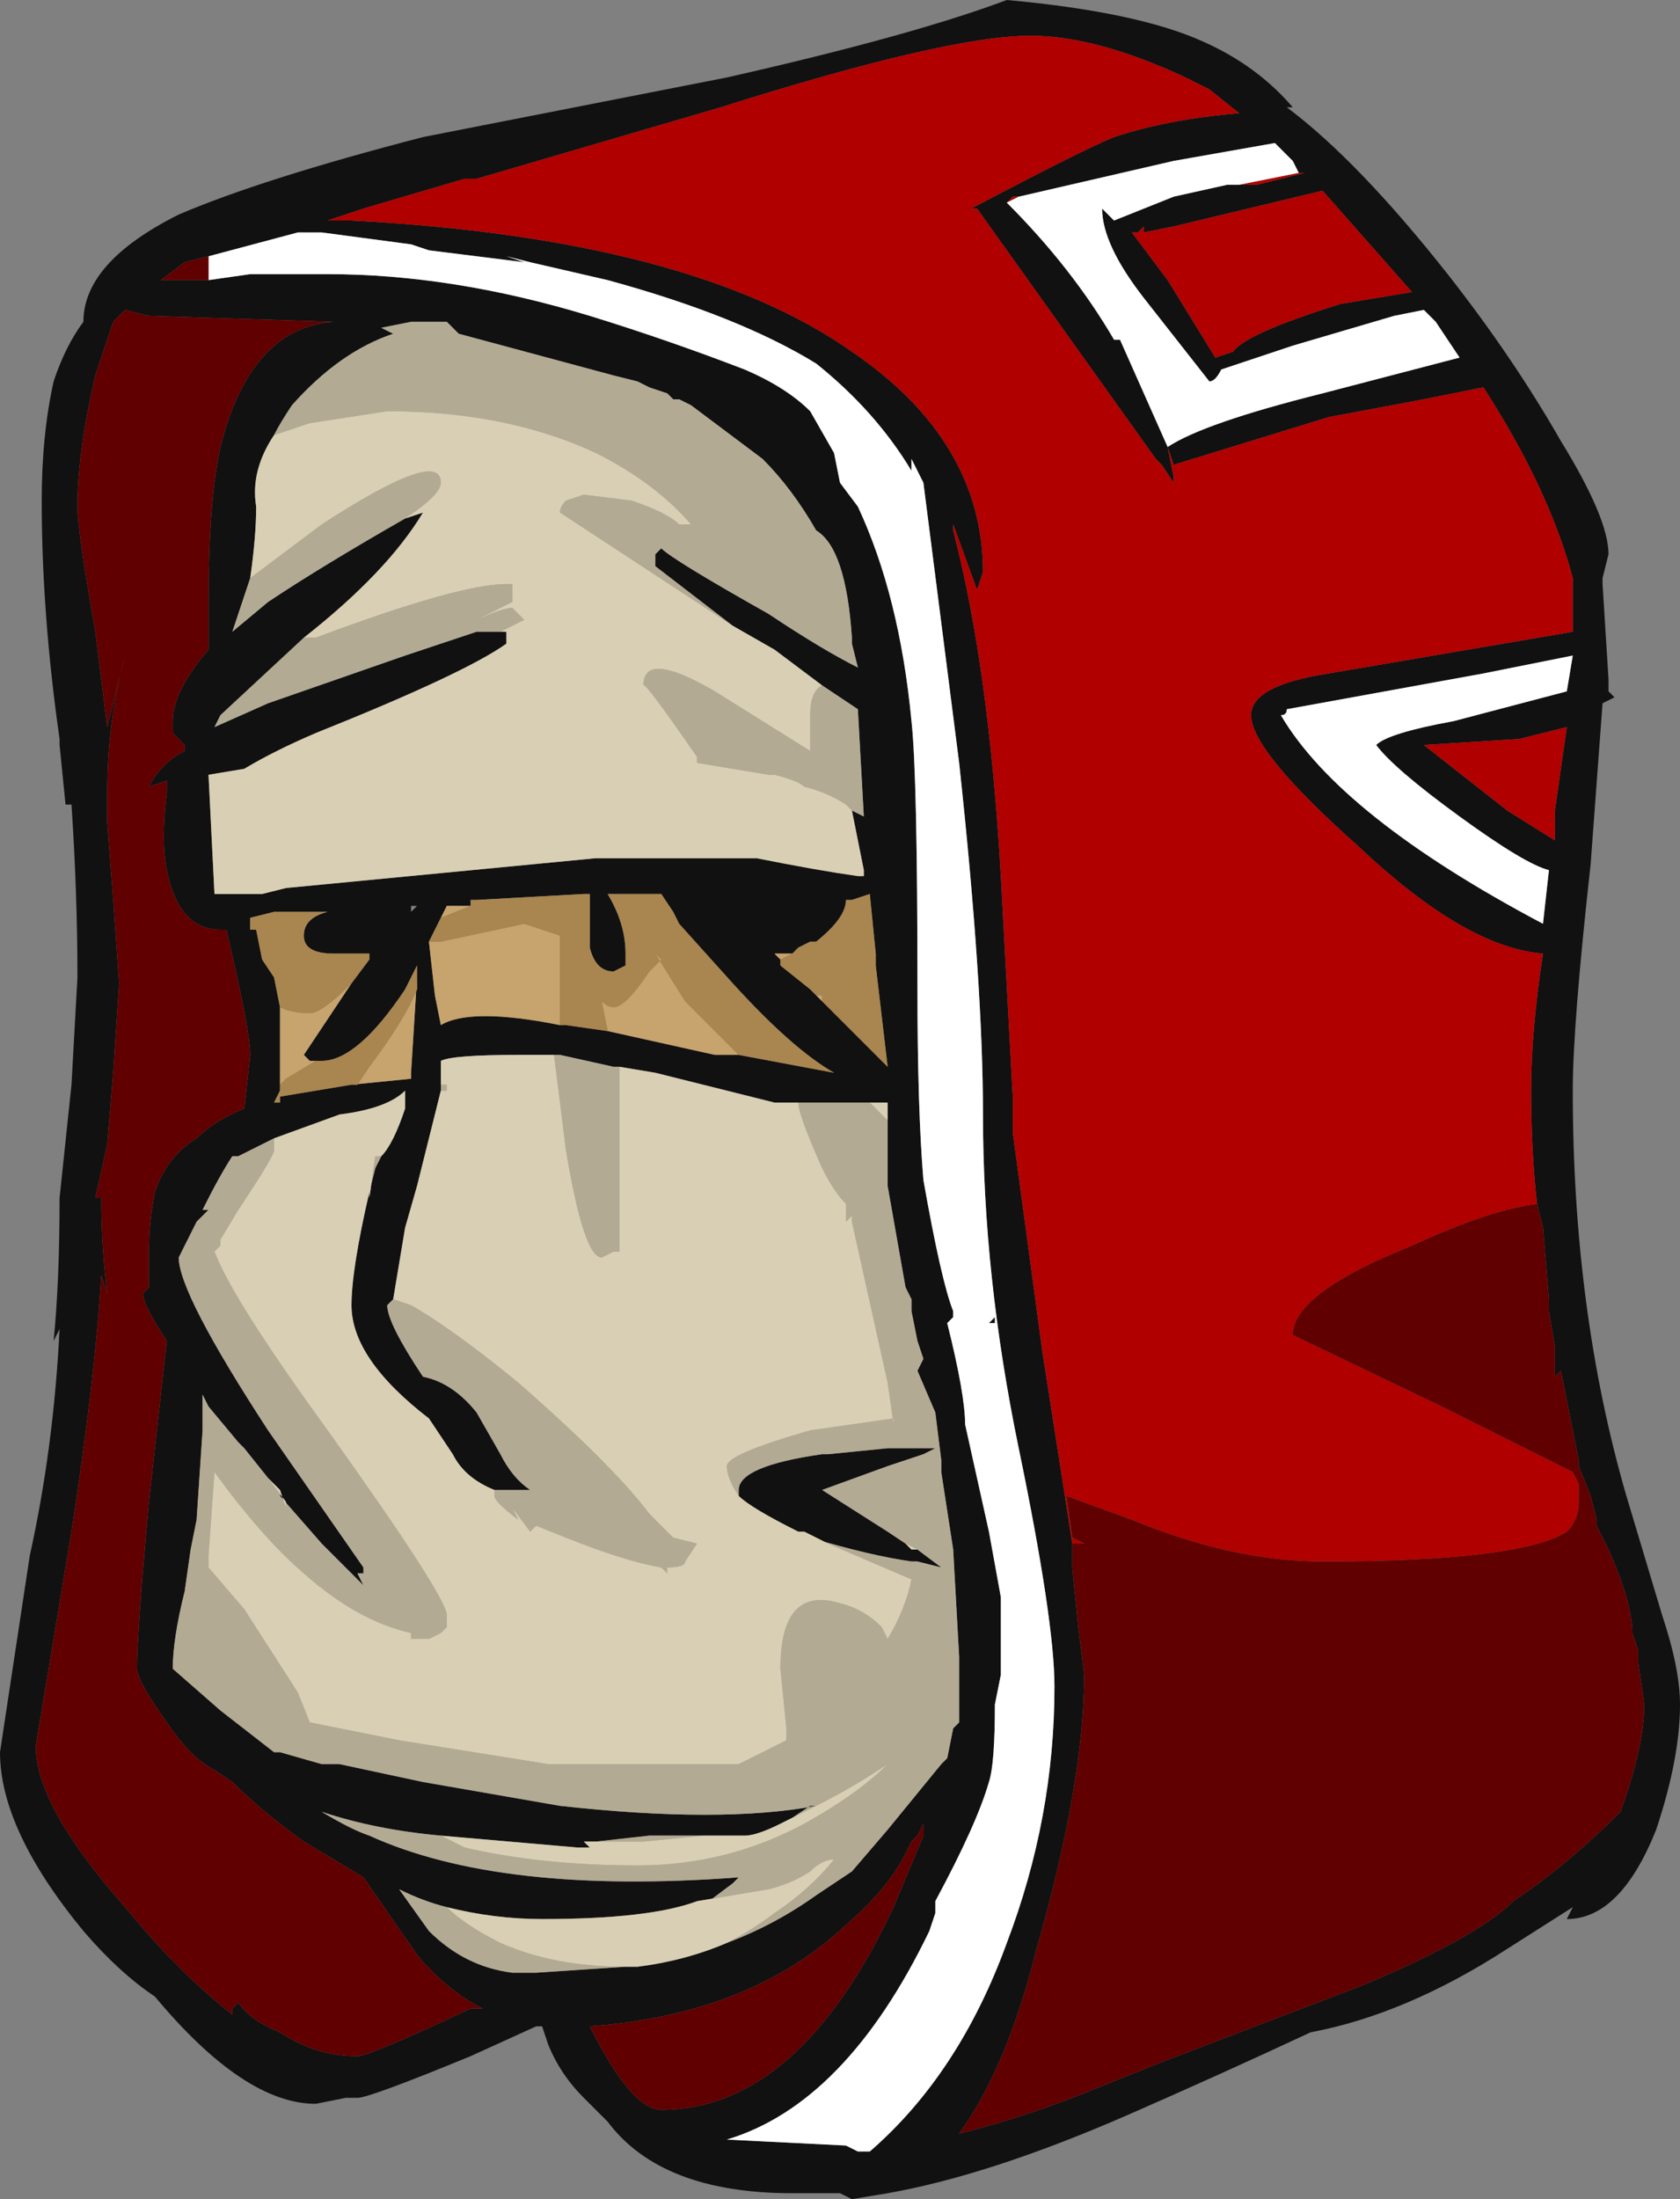 <?xml version="1.0" encoding="UTF-8" standalone="no"?>
<svg xmlns:ffdec="https://www.free-decompiler.com/flash" xmlns:xlink="http://www.w3.org/1999/xlink" ffdec:objectType="shape" height="18.45px" width="14.1px" xmlns="http://www.w3.org/2000/svg">
  <rect width="100%" height="100%" fill="#808080" stroke="none"/>
  <g transform="matrix(1.0, 0.0, 0.0, 1.0, -6.4, 22.7)">
    <path d="M17.3 -21.25 L17.25 -21.35 17.1 -21.5 16.25 -21.35 14.95 -21.05 14.9 -21.05 14.85 -21.0 Q15.4 -20.45 15.75 -19.85 L15.8 -19.85 16.2 -18.95 Q16.5 -19.15 17.5 -19.4 L18.65 -19.7 18.45 -20.0 18.35 -20.1 18.1 -20.05 17.25 -19.8 16.65 -19.6 Q16.6 -19.5 16.55 -19.5 L16.0 -20.2 Q15.65 -20.65 15.65 -20.95 L15.75 -20.85 16.25 -21.05 16.7 -21.15 16.8 -21.15 16.95 -21.15 17.35 -21.25 17.3 -21.25 M19.3 -12.6 Q19.25 -13.05 19.25 -13.55 19.25 -14.05 19.35 -14.7 18.7 -14.75 17.8 -15.6 16.9 -16.4 16.9 -16.7 16.9 -16.95 17.55 -17.05 L19.6 -17.4 19.6 -17.85 Q19.4 -18.6 18.85 -19.45 L18.35 -19.35 17.55 -19.2 16.25 -18.8 16.2 -18.95 16.25 -18.7 16.25 -18.65 16.15 -18.8 16.1 -18.85 Q15.35 -19.9 14.6 -20.95 L14.55 -20.95 Q15.5 -21.45 15.75 -21.55 16.2 -21.7 16.8 -21.75 L16.55 -21.95 16.35 -22.05 Q15.6 -22.4 15.05 -22.4 14.35 -22.4 12.45 -21.8 L10.4 -21.2 10.3 -21.2 9.45 -20.95 9.15 -20.85 9.35 -20.85 Q12.2 -20.7 13.55 -19.75 14.65 -19.0 14.65 -17.9 L14.6 -17.75 14.4 -18.3 14.4 -18.25 Q14.7 -17.1 14.8 -15.35 L14.9 -13.5 14.9 -13.2 15.15 -11.35 15.4 -9.75 15.4 -9.55 15.45 -9.05 15.5 -8.65 Q15.5 -7.75 15.1 -6.35 14.85 -5.35 14.45 -4.8 15.05 -4.95 15.65 -5.2 L16.15 -5.4 17.85 -6.05 Q18.8 -6.45 19.1 -6.75 19.55 -7.05 20.0 -7.5 20.2 -8.05 20.2 -8.4 L20.15 -8.75 20.15 -8.85 20.1 -9.0 Q20.1 -9.25 19.9 -9.7 L19.8 -9.9 19.8 -9.95 19.75 -10.15 19.65 -10.4 19.65 -10.45 19.5 -11.2 19.45 -11.15 19.45 -11.4 19.4 -11.7 19.4 -11.8 19.35 -12.4 19.3 -12.6 M17.25 -21.8 L17.2 -21.8 Q17.8 -21.35 18.55 -20.4 19.1 -19.7 19.5 -19.0 19.9 -18.35 19.9 -18.05 L19.85 -17.85 19.85 -17.8 19.9 -17.0 19.9 -16.9 19.95 -16.85 19.85 -16.8 19.75 -15.45 Q19.6 -14.1 19.6 -13.55 19.6 -11.7 20.05 -10.15 L20.35 -9.15 Q20.5 -8.7 20.5 -8.4 20.5 -7.95 20.3 -7.35 20.0 -6.6 19.55 -6.6 L19.6 -6.7 19.05 -6.35 Q18.2 -5.8 17.4 -5.65 16.65 -5.3 15.85 -4.95 14.7 -4.45 13.85 -4.3 L13.55 -4.25 13.45 -4.3 13.05 -4.3 Q11.95 -4.3 11.5 -4.9 L11.3 -5.1 Q11.1 -5.3 11.0 -5.55 L10.95 -5.7 10.9 -5.7 10.35 -5.45 Q9.5 -5.1 9.4 -5.1 L9.3 -5.1 9.05 -5.05 Q8.45 -5.05 7.7 -5.95 7.4 -6.15 7.1 -6.5 6.4 -7.35 6.4 -8.0 L6.65 -9.65 Q6.85 -10.55 6.9 -11.55 L6.85 -11.45 Q6.9 -11.95 6.9 -12.65 L7.0 -13.6 7.05 -14.5 Q7.05 -15.2 7.0 -15.95 L6.95 -15.95 6.9 -16.45 6.9 -16.5 Q6.75 -17.55 6.75 -18.5 6.75 -19.05 6.85 -19.5 6.95 -19.8 7.1 -20.0 7.1 -20.5 7.9 -20.9 8.6 -21.2 9.95 -21.55 L12.5 -22.05 Q14.05 -22.4 14.85 -22.7 15.95 -22.6 16.5 -22.35 16.95 -22.15 17.25 -21.8 M15.95 -20.75 L15.9 -20.75 16.2 -20.35 16.6 -19.7 16.75 -19.75 Q16.85 -19.9 17.65 -20.15 L18.25 -20.25 17.5 -21.1 16.25 -20.8 16.0 -20.75 16.0 -20.8 15.95 -20.75 M12.55 -17.45 L11.9 -17.95 11.9 -18.05 11.95 -18.1 Q12.05 -18.0 12.85 -17.55 13.3 -17.25 13.6 -17.1 L13.55 -17.3 13.55 -17.35 Q13.5 -18.1 13.25 -18.25 13.05 -18.6 12.8 -18.85 L12.2 -19.3 12.1 -19.35 12.05 -19.35 12.0 -19.4 11.85 -19.45 11.75 -19.5 11.55 -19.55 10.25 -19.9 10.15 -20.0 9.85 -20.0 9.6 -19.95 9.7 -19.9 Q9.25 -19.75 8.85 -19.3 8.75 -19.15 8.7 -19.05 8.5 -18.75 8.55 -18.45 8.55 -18.2 8.5 -17.85 L8.35 -17.4 8.65 -17.65 Q9.1 -17.95 9.8 -18.35 L9.95 -18.4 Q9.65 -17.9 8.95 -17.35 L8.25 -16.7 8.2 -16.6 8.65 -16.8 9.8 -17.2 10.4 -17.4 10.6 -17.4 10.65 -17.4 10.65 -17.3 Q10.3 -17.05 9.05 -16.55 8.7 -16.4 8.45 -16.25 L8.15 -16.2 8.2 -15.2 8.6 -15.2 8.8 -15.25 11.4 -15.5 12.75 -15.5 Q13.25 -15.4 13.6 -15.35 L13.65 -15.35 13.65 -15.4 13.55 -15.9 13.65 -15.85 13.6 -16.75 13.3 -16.95 12.9 -17.25 12.55 -17.45 M8.15 -20.35 L8.5 -20.4 9.15 -20.4 Q10.2 -20.4 11.35 -20.05 12.0 -19.85 12.65 -19.6 13.0 -19.45 13.2 -19.25 L13.4 -18.9 13.45 -18.65 13.6 -18.45 Q13.95 -17.7 14.05 -16.65 14.1 -16.2 14.1 -14.4 14.1 -13.4 14.15 -12.8 14.3 -11.95 14.4 -11.7 L14.4 -11.65 14.35 -11.6 Q14.5 -11.0 14.5 -10.75 L14.7 -9.85 14.8 -9.3 14.8 -8.65 14.75 -8.4 Q14.75 -7.9 14.7 -7.75 14.6 -7.4 14.25 -6.75 L14.25 -6.65 14.2 -6.5 Q13.5 -5.05 12.5 -4.75 L13.5 -4.7 13.6 -4.65 13.7 -4.65 Q14.45 -5.3 14.85 -6.4 15.25 -7.45 15.25 -8.55 15.25 -9.1 14.95 -10.55 14.65 -12.0 14.65 -13.35 14.65 -14.45 14.45 -16.3 L14.15 -18.65 14.05 -18.85 14.05 -18.75 Q13.75 -19.25 13.25 -19.65 12.6 -20.05 11.5 -20.35 L10.85 -20.5 10.65 -20.55 10.8 -20.5 10.0 -20.6 9.85 -20.65 9.1 -20.75 8.9 -20.75 8.15 -20.55 7.95 -20.5 7.75 -20.35 8.15 -20.35 M12.25 -15.2 L12.25 -15.2 M12.6 -13.85 L13.4 -13.7 Q13.05 -13.9 12.55 -14.45 L12.1 -14.95 12.05 -15.05 11.95 -15.2 11.5 -15.2 Q11.65 -14.95 11.65 -14.7 L11.65 -14.6 11.55 -14.55 Q11.4 -14.55 11.35 -14.75 L11.35 -15.2 11.3 -15.2 10.4 -15.15 10.35 -15.15 10.35 -15.1 10.15 -15.1 10.1 -15.0 10.0 -14.8 10.05 -14.35 10.1 -14.1 Q10.35 -14.25 11.1 -14.1 L11.15 -14.1 11.5 -14.05 12.4 -13.85 12.6 -13.85 M13.05 -14.7 L12.9 -14.7 12.95 -14.65 12.95 -14.6 13.2 -14.4 13.3 -14.3 13.85 -13.75 13.75 -14.6 13.75 -14.7 13.7 -15.2 13.55 -15.15 13.5 -15.15 Q13.5 -15.0 13.25 -14.8 L13.2 -14.8 13.1 -14.75 13.05 -14.7 M13.9 -14.35 L13.9 -14.35 M17.15 -16.7 Q17.65 -15.85 19.35 -14.95 L19.4 -15.4 Q19.2 -15.45 18.65 -15.85 18.1 -16.25 17.95 -16.45 18.05 -16.55 18.6 -16.65 L19.55 -16.9 19.6 -17.2 18.85 -17.05 17.2 -16.75 Q17.2 -16.7 17.15 -16.7 M19.15 -16.5 L18.35 -16.45 19.05 -15.9 19.45 -15.65 19.45 -15.9 19.55 -16.6 19.15 -16.5 M9.6 -19.95 L9.6 -19.95 M7.35 -20.0 L7.2 -19.55 Q7.05 -18.9 7.05 -18.45 7.05 -18.25 7.2 -17.4 L7.3 -16.6 7.45 -17.2 Q7.3 -16.65 7.3 -16.05 L7.3 -15.8 7.35 -15.15 7.4 -14.45 7.35 -13.7 7.3 -13.1 7.2 -12.65 7.25 -12.65 Q7.25 -12.25 7.3 -11.85 L7.25 -12.0 Q7.2 -11.15 7.0 -9.85 L6.7 -8.05 Q6.7 -7.55 7.45 -6.7 7.9 -6.15 8.35 -5.8 8.35 -5.9 8.35 -5.85 L8.4 -5.9 Q8.5 -5.75 8.75 -5.65 9.05 -5.45 9.4 -5.45 9.5 -5.45 10.35 -5.85 L10.45 -5.85 Q10.15 -6.0 9.9 -6.3 L9.45 -6.95 Q9.2 -7.1 8.95 -7.25 8.6 -7.5 8.35 -7.75 L8.2 -7.85 Q8.0 -7.95 7.8 -8.25 7.55 -8.6 7.55 -8.7 7.55 -9.0 7.65 -10.1 7.75 -11.0 7.8 -11.45 7.6 -11.75 7.6 -11.85 L7.65 -11.9 7.65 -12.2 Q7.65 -12.45 7.7 -12.7 7.8 -13.0 8.05 -13.15 8.2 -13.3 8.45 -13.4 L8.5 -13.85 Q8.5 -14.05 8.3 -14.9 L8.25 -14.9 Q7.9 -14.9 7.8 -15.4 7.75 -15.65 7.8 -16.05 L7.8 -16.15 7.65 -16.1 Q7.75 -16.3 7.95 -16.4 L7.95 -16.45 7.85 -16.55 7.85 -16.65 Q7.85 -16.9 8.15 -17.25 L8.15 -17.65 Q8.15 -18.5 8.25 -18.95 8.5 -19.95 9.2 -20.0 L7.65 -20.05 7.45 -20.1 7.35 -20.0 M7.6 -20.25 L7.6 -20.25 M7.1 -16.0 L7.1 -16.0 M9.35 -14.45 L9.5 -14.65 9.5 -14.7 9.2 -14.7 Q8.95 -14.7 8.95 -14.85 8.95 -15.0 9.15 -15.05 L8.7 -15.05 8.5 -15.0 8.5 -14.9 8.55 -14.9 8.6 -14.65 8.7 -14.5 8.75 -14.25 8.75 -13.6 8.75 -13.55 8.7 -13.45 8.75 -13.45 8.75 -13.5 9.35 -13.6 9.85 -13.65 9.85 -13.7 9.9 -14.5 9.9 -14.6 9.8 -14.4 Q9.4 -13.8 9.1 -13.8 L9.05 -13.8 9.0 -13.8 8.95 -13.85 9.35 -14.45 M9.85 -15.05 L9.9 -15.1 9.85 -15.1 9.85 -15.05 M11.6 -13.75 L11.55 -13.75 11.1 -13.85 11.05 -13.85 10.75 -13.85 Q10.2 -13.85 10.1 -13.8 L10.1 -13.6 10.1 -13.55 9.9 -12.75 9.8 -12.4 9.7 -11.8 9.65 -11.75 Q9.65 -11.6 9.95 -11.15 10.2 -11.1 10.4 -10.85 L10.6 -10.5 Q10.7 -10.3 10.85 -10.2 L10.55 -10.2 Q10.3 -10.3 10.2 -10.5 L10.0 -10.8 Q9.35 -11.3 9.35 -11.75 9.35 -12.05 9.5 -12.7 L9.55 -12.9 9.6 -13.0 Q9.7 -13.1 9.8 -13.4 L9.8 -13.55 Q9.65 -13.4 9.25 -13.35 L8.7 -13.15 8.4 -13.0 8.35 -13.0 Q8.25 -12.85 8.1 -12.55 L8.15 -12.55 8.05 -12.45 7.9 -12.15 Q7.9 -11.85 8.65 -10.7 L9.45 -9.55 9.45 -9.5 9.4 -9.5 9.45 -9.4 9.1 -9.75 8.75 -10.15 8.75 -10.2 8.65 -10.3 8.45 -10.55 8.4 -10.6 8.15 -10.9 8.1 -11.0 8.1 -10.7 8.05 -9.95 8.0 -9.7 7.95 -9.35 Q7.85 -8.95 7.85 -8.7 L8.25 -8.35 8.7 -8.0 8.75 -8.0 9.1 -7.9 9.25 -7.9 9.95 -7.75 11.1 -7.55 Q12.45 -7.4 13.25 -7.55 L13.2 -7.55 13.05 -7.45 12.95 -7.4 Q12.75 -7.3 12.65 -7.3 L12.3 -7.3 11.85 -7.3 11.4 -7.25 11.3 -7.25 11.35 -7.2 11.25 -7.2 10.1 -7.3 Q9.55 -7.35 9.1 -7.5 9.35 -7.35 9.5 -7.3 10.6 -6.8 12.6 -6.95 L12.55 -6.9 12.35 -6.75 12.25 -6.75 Q11.85 -6.6 10.95 -6.6 10.55 -6.6 10.15 -6.7 9.95 -6.75 9.75 -6.85 L10.0 -6.5 Q10.3 -6.2 10.7 -6.15 L10.9 -6.15 11.65 -6.2 11.75 -6.2 Q12.15 -6.25 12.5 -6.4 12.9 -6.55 13.25 -6.8 L13.55 -7.0 13.85 -7.35 14.3 -7.9 14.35 -7.95 14.4 -8.2 14.45 -8.25 14.45 -8.8 14.4 -9.7 14.3 -10.35 14.3 -10.45 14.25 -10.85 14.1 -11.2 14.15 -11.3 14.1 -11.45 14.05 -11.7 14.05 -11.8 14.0 -11.9 13.85 -12.75 13.85 -13.3 13.85 -13.45 13.7 -13.45 13.1 -13.45 12.9 -13.45 11.9 -13.7 11.6 -13.75 M8.1 -11.0 L8.1 -11.0 M13.15 -9.85 L13.1 -9.85 Q12.7 -10.05 12.6 -10.15 L12.6 -10.2 Q12.6 -10.4 13.3 -10.5 L13.35 -10.5 13.85 -10.55 14.25 -10.55 14.15 -10.5 13.85 -10.4 13.3 -10.2 13.85 -9.85 14.0 -9.75 14.1 -9.7 14.3 -9.55 14.1 -9.6 14.05 -9.6 Q13.7 -9.65 13.2 -9.8 L13.15 -9.85 M14.75 -11.6 L14.7 -11.6 14.75 -11.65 14.75 -11.6 M13.85 -13.7 L13.85 -13.7 M14.15 -7.4 L14.1 -7.3 14.05 -7.25 14.0 -7.15 Q13.85 -6.85 13.5 -6.55 12.7 -5.8 11.35 -5.7 11.7 -5.0 11.95 -5.0 13.1 -5.0 13.9 -6.7 L14.15 -7.3 14.15 -7.4" fill="#111111" fill-rule="evenodd" stroke="none"/>
    <path d="M17.3 -21.25 L17.35 -21.25 16.95 -21.15 16.8 -21.15 17.3 -21.25 M16.2 -18.95 L16.25 -18.8 17.55 -19.2 18.35 -19.35 18.85 -19.45 Q19.4 -18.6 19.6 -17.85 L19.6 -17.4 17.55 -17.05 Q16.9 -16.95 16.9 -16.7 16.9 -16.4 17.8 -15.6 18.7 -14.75 19.35 -14.7 19.25 -14.05 19.25 -13.55 19.25 -13.05 19.3 -12.6 18.9 -12.55 18.25 -12.25 17.25 -11.85 17.25 -11.5 L18.5 -10.9 19.6 -10.35 19.65 -10.25 19.65 -10.1 Q19.65 -9.95 19.55 -9.85 19.15 -9.6 17.5 -9.6 16.75 -9.6 15.9 -9.95 L15.35 -10.15 15.4 -9.8 15.5 -9.75 15.4 -9.75 15.15 -11.35 14.9 -13.2 14.9 -13.5 14.8 -15.35 Q14.7 -17.1 14.4 -18.25 L14.4 -18.3 14.6 -17.75 14.65 -17.9 Q14.65 -19.0 13.55 -19.75 12.2 -20.7 9.35 -20.85 L9.15 -20.85 9.45 -20.95 10.3 -21.2 10.4 -21.2 12.45 -21.8 Q14.35 -22.4 15.05 -22.4 15.6 -22.4 16.35 -22.05 L16.55 -21.95 16.8 -21.75 Q16.2 -21.7 15.75 -21.55 15.5 -21.45 14.55 -20.95 L14.6 -20.95 Q15.35 -19.9 16.1 -18.85 L16.15 -18.8 16.25 -18.65 16.25 -18.7 16.2 -18.95 M14.85 -21.0 L14.9 -21.05 14.95 -21.05 14.85 -21.0 M15.95 -20.75 L16.0 -20.8 16.0 -20.75 16.25 -20.8 17.5 -21.1 18.25 -20.25 17.65 -20.15 Q16.85 -19.9 16.75 -19.75 L16.6 -19.7 16.2 -20.35 15.9 -20.75 15.95 -20.75 M19.15 -16.5 L19.55 -16.6 19.45 -15.9 19.45 -15.65 19.05 -15.9 18.35 -16.45 19.15 -16.5" fill="#b00000" fill-rule="evenodd" stroke="none"/>
    <path d="M14.95 -21.05 L16.25 -21.35 17.1 -21.5 17.25 -21.35 17.3 -21.25 16.8 -21.15 16.7 -21.15 16.25 -21.05 15.75 -20.85 15.65 -20.95 Q15.65 -20.65 16.0 -20.2 L16.55 -19.5 Q16.6 -19.5 16.65 -19.6 L17.25 -19.8 18.1 -20.05 18.35 -20.1 18.45 -20.0 18.65 -19.7 17.5 -19.4 Q16.5 -19.15 16.2 -18.95 L15.8 -19.85 15.75 -19.85 Q15.4 -20.45 14.85 -21.0 L14.95 -21.05 M14.4 -11.7 Q14.3 -11.95 14.15 -12.8 14.1 -13.4 14.1 -14.4 14.1 -16.2 14.05 -16.65 13.95 -17.7 13.6 -18.45 L13.45 -18.65 13.4 -18.9 13.2 -19.25 Q13.0 -19.45 12.65 -19.6 12.0 -19.85 11.35 -20.05 10.2 -20.4 9.15 -20.4 L8.5 -20.4 8.15 -20.35 8.15 -20.55 8.9 -20.75 9.1 -20.75 9.85 -20.65 10.0 -20.6 10.8 -20.5 10.65 -20.55 10.85 -20.5 11.5 -20.35 Q12.6 -20.05 13.25 -19.65 13.75 -19.25 14.05 -18.75 L14.05 -18.85 14.15 -18.65 14.45 -16.3 Q14.65 -14.45 14.65 -13.35 14.65 -12.0 14.95 -10.55 15.25 -9.1 15.25 -8.55 15.25 -7.45 14.85 -6.4 14.45 -5.3 13.7 -4.65 L13.6 -4.65 13.5 -4.7 12.5 -4.75 Q13.5 -5.05 14.2 -6.5 L14.25 -6.65 14.25 -6.75 Q14.6 -7.4 14.7 -7.75 14.75 -7.9 14.75 -8.4 L14.8 -8.65 14.8 -9.3 14.7 -9.85 14.5 -10.75 Q14.5 -11.0 14.35 -11.6 L14.4 -11.65 14.4 -11.7 M17.15 -16.7 Q17.2 -16.7 17.2 -16.75 L18.85 -17.05 19.6 -17.2 19.55 -16.9 18.6 -16.65 Q18.05 -16.55 17.95 -16.45 18.1 -16.25 18.65 -15.85 19.2 -15.45 19.4 -15.4 L19.35 -14.95 Q17.65 -15.85 17.15 -16.7 M14.7 -11.6 L14.75 -11.6 14.75 -11.65 14.7 -11.6" fill="#ffffff" fill-rule="evenodd" stroke="none"/>
    <path d="M8.7 -19.05 Q8.75 -19.15 8.85 -19.3 9.25 -19.75 9.7 -19.9 L9.6 -19.95 9.85 -20.0 10.15 -20.0 10.25 -19.9 11.55 -19.55 11.75 -19.5 11.85 -19.45 12.0 -19.4 12.05 -19.35 12.1 -19.35 12.2 -19.3 12.8 -18.85 Q13.05 -18.6 13.25 -18.25 13.5 -18.1 13.55 -17.35 L13.55 -17.3 13.6 -17.1 Q13.3 -17.25 12.85 -17.55 12.05 -18.0 11.95 -18.1 L11.9 -18.05 11.9 -17.95 12.55 -17.45 11.1 -18.4 Q11.1 -18.45 11.15 -18.5 L11.3 -18.55 11.7 -18.5 Q12.0 -18.4 12.1 -18.3 L12.2 -18.3 Q11.9 -18.65 11.4 -18.9 10.65 -19.25 9.65 -19.25 L9.0 -19.15 8.7 -19.05 M13.3 -16.95 L13.6 -16.75 13.65 -15.85 13.55 -15.9 13.5 -15.95 Q13.35 -16.05 13.15 -16.1 13.1 -16.15 12.9 -16.2 L12.85 -16.2 12.25 -16.3 12.25 -16.35 Q11.8 -17.0 11.8 -16.95 11.8 -17.25 12.4 -16.9 L13.2 -16.4 13.2 -16.7 Q13.2 -16.9 13.3 -16.95 M10.6 -17.4 L10.4 -17.4 9.8 -17.2 8.65 -16.8 8.2 -16.6 8.25 -16.7 8.95 -17.35 9.05 -17.35 Q10.25 -17.8 10.65 -17.8 L10.7 -17.8 10.7 -17.65 10.3 -17.45 Q10.6 -17.6 10.7 -17.6 L10.8 -17.5 10.6 -17.4 M9.8 -18.35 Q9.1 -17.95 8.65 -17.65 L8.35 -17.4 8.5 -17.85 9.1 -18.3 Q10.1 -18.95 10.1 -18.65 10.1 -18.55 9.8 -18.35 M11.05 -13.85 L11.1 -13.85 11.55 -13.75 11.6 -13.75 11.6 -12.2 11.55 -12.2 11.45 -12.15 Q11.3 -12.15 11.15 -13.05 L11.05 -13.85 M13.1 -13.45 L13.7 -13.45 13.85 -13.3 13.85 -12.75 14.0 -11.9 14.05 -11.8 14.05 -11.7 14.1 -11.45 14.15 -11.3 14.1 -11.2 14.25 -10.85 14.3 -10.45 14.3 -10.35 14.4 -9.7 14.45 -8.8 14.45 -8.25 14.4 -8.2 14.35 -7.95 14.3 -7.9 13.85 -7.35 13.55 -7.0 13.25 -6.8 Q12.9 -6.55 12.5 -6.4 12.7 -6.5 12.9 -6.65 13.2 -6.85 13.4 -7.1 13.3 -7.1 13.2 -7.0 13.05 -6.9 12.85 -6.85 L12.25 -6.75 12.35 -6.75 12.55 -6.9 12.6 -6.95 Q10.6 -6.8 9.5 -7.3 9.35 -7.35 9.1 -7.5 9.55 -7.35 10.1 -7.3 L10.3 -7.2 Q10.95 -7.05 11.75 -7.05 12.5 -7.05 13.15 -7.4 13.6 -7.65 13.85 -7.9 13.55 -7.7 13.25 -7.55 L13.05 -7.45 13.2 -7.55 13.25 -7.55 Q12.45 -7.4 11.1 -7.55 L9.95 -7.75 9.25 -7.9 9.1 -7.9 8.75 -8.0 8.7 -8.0 8.25 -8.35 7.85 -8.7 Q7.85 -8.95 7.95 -9.35 L8.0 -9.7 8.05 -9.95 8.1 -10.7 8.1 -11.0 8.15 -10.9 8.4 -10.6 8.45 -10.55 8.65 -10.3 8.8 -10.1 8.8 -10.05 8.75 -10.2 8.75 -10.15 9.1 -9.75 9.45 -9.4 9.4 -9.5 9.45 -9.5 9.45 -9.55 8.65 -10.7 Q7.9 -11.85 7.9 -12.15 L8.05 -12.45 8.15 -12.55 8.1 -12.55 Q8.25 -12.85 8.35 -13.0 L8.4 -13.0 8.7 -13.15 8.7 -13.05 Q8.7 -13.0 8.4 -12.55 L8.25 -12.3 8.25 -12.25 8.2 -12.2 Q8.35 -11.8 9.15 -10.7 10.15 -9.3 10.15 -9.15 L10.15 -9.05 10.1 -9.0 10.0 -8.95 9.85 -8.95 9.85 -9.0 Q9.4 -9.1 8.95 -9.5 8.6 -9.8 8.2 -10.35 L8.15 -9.65 8.15 -9.55 8.45 -9.2 8.9 -8.5 9.0 -8.25 9.75 -8.1 11.0 -7.9 12.6 -7.9 13.0 -8.1 13.0 -8.2 12.95 -8.7 Q12.95 -9.4 13.45 -9.25 13.65 -9.2 13.8 -9.05 L13.85 -8.95 Q14.0 -9.2 14.05 -9.45 L13.35 -9.75 13.15 -9.85 13.2 -9.8 Q13.7 -9.65 14.05 -9.6 L14.1 -9.6 14.3 -9.55 14.1 -9.7 14.05 -9.7 14.0 -9.75 13.85 -9.85 13.3 -10.2 13.85 -10.4 14.15 -10.5 14.25 -10.55 13.85 -10.55 13.35 -10.5 13.3 -10.5 Q12.6 -10.4 12.6 -10.2 L12.6 -10.15 Q12.5 -10.3 12.5 -10.4 12.5 -10.5 13.2 -10.7 L13.9 -10.8 13.9 -10.75 13.85 -11.1 13.55 -12.45 13.55 -12.5 13.5 -12.45 13.5 -12.6 Q13.4 -12.7 13.3 -12.9 13.1 -13.35 13.1 -13.45 M11.75 -6.2 L11.65 -6.2 10.9 -6.15 10.7 -6.15 Q10.3 -6.2 10.0 -6.5 L9.75 -6.85 Q9.95 -6.75 10.15 -6.7 10.3 -6.55 10.6 -6.4 11.05 -6.2 11.65 -6.2 L11.75 -6.2 M11.4 -7.25 L11.85 -7.3 12.3 -7.3 11.8 -7.25 11.4 -7.25 M9.6 -13.0 L9.55 -12.9 9.5 -12.7 9.5 -12.65 9.55 -13.0 9.6 -13.0 M10.55 -10.2 L10.85 -10.2 Q10.7 -10.3 10.6 -10.5 L10.4 -10.85 Q10.2 -11.1 9.95 -11.15 9.65 -11.6 9.65 -11.75 L9.7 -11.8 9.85 -11.75 Q10.2 -11.55 10.75 -11.1 11.55 -10.4 11.85 -10.0 L12.05 -9.8 12.25 -9.75 12.15 -9.6 Q12.15 -9.55 12.0 -9.55 L12.0 -9.5 11.95 -9.55 Q11.65 -9.6 11.15 -9.8 L10.9 -9.9 10.85 -9.85 10.7 -10.05 10.75 -9.95 Q10.55 -10.1 10.55 -10.15 L10.55 -10.2 M10.1 -13.55 L10.1 -13.6 10.15 -13.6 10.15 -13.55 10.1 -13.55" fill="#b3aa94" fill-rule="evenodd" stroke="none"/>
    <path d="M8.7 -19.05 L9.0 -19.15 9.65 -19.25 Q10.65 -19.25 11.4 -18.9 11.9 -18.65 12.2 -18.3 L12.1 -18.3 Q12.0 -18.4 11.7 -18.5 L11.3 -18.55 11.15 -18.5 Q11.1 -18.45 11.1 -18.4 L12.55 -17.45 12.9 -17.25 13.3 -16.95 Q13.2 -16.9 13.2 -16.7 L13.2 -16.4 12.4 -16.9 Q11.8 -17.25 11.8 -16.95 11.8 -17.0 12.25 -16.35 L12.25 -16.3 12.85 -16.2 12.9 -16.2 Q13.1 -16.15 13.15 -16.1 13.35 -16.05 13.5 -15.95 L13.55 -15.9 13.65 -15.4 13.65 -15.35 13.6 -15.35 Q13.25 -15.4 12.75 -15.5 L11.4 -15.5 8.8 -15.25 8.6 -15.2 8.2 -15.2 8.15 -16.2 8.45 -16.25 Q8.7 -16.4 9.05 -16.55 10.3 -17.05 10.65 -17.3 L10.65 -17.4 10.6 -17.4 10.8 -17.5 10.7 -17.6 Q10.6 -17.6 10.3 -17.45 L10.7 -17.65 10.7 -17.8 10.65 -17.8 Q10.25 -17.8 9.05 -17.35 L8.95 -17.35 Q9.65 -17.9 9.95 -18.4 L9.8 -18.35 Q10.1 -18.55 10.1 -18.65 10.1 -18.95 9.1 -18.3 L8.5 -17.85 Q8.55 -18.2 8.55 -18.45 8.5 -18.75 8.7 -19.05 M13.35 -15.7 L13.35 -15.7 M11.05 -13.85 L11.15 -13.05 Q11.3 -12.15 11.45 -12.15 L11.55 -12.2 11.6 -12.2 11.6 -13.75 11.9 -13.7 12.9 -13.45 13.1 -13.45 Q13.1 -13.35 13.3 -12.9 13.4 -12.7 13.5 -12.6 L13.5 -12.45 13.55 -12.5 13.55 -12.45 13.85 -11.1 13.9 -10.75 13.9 -10.8 13.2 -10.7 Q12.5 -10.5 12.5 -10.4 12.5 -10.3 12.6 -10.15 12.7 -10.05 13.1 -9.85 L13.15 -9.85 13.35 -9.75 14.05 -9.45 Q14.0 -9.2 13.85 -8.95 L13.8 -9.05 Q13.65 -9.2 13.45 -9.25 12.95 -9.4 12.95 -8.7 L13.0 -8.2 13.0 -8.1 12.6 -7.9 11.0 -7.9 9.75 -8.1 9.0 -8.25 8.9 -8.5 8.45 -9.2 8.15 -9.55 8.15 -9.65 8.2 -10.35 Q8.6 -9.8 8.95 -9.5 9.4 -9.1 9.85 -9.0 L9.85 -8.95 10.0 -8.95 10.1 -9.0 10.15 -9.05 10.15 -9.15 Q10.15 -9.3 9.15 -10.7 8.35 -11.8 8.2 -12.2 L8.25 -12.25 8.25 -12.3 8.4 -12.55 Q8.7 -13.0 8.7 -13.05 L8.7 -13.15 9.25 -13.35 Q9.65 -13.4 9.8 -13.55 L9.8 -13.4 Q9.7 -13.1 9.6 -13.0 L9.55 -13.0 9.5 -12.65 9.5 -12.7 Q9.35 -12.05 9.35 -11.75 9.35 -11.3 10.0 -10.8 L10.2 -10.5 Q10.3 -10.3 10.55 -10.2 L10.55 -10.15 Q10.55 -10.1 10.75 -9.95 L10.7 -10.05 10.85 -9.85 10.9 -9.9 11.15 -9.8 Q11.65 -9.6 11.95 -9.55 L12.0 -9.5 12.0 -9.55 Q12.15 -9.55 12.15 -9.6 L12.25 -9.75 12.05 -9.8 11.85 -10.0 Q11.55 -10.4 10.75 -11.1 10.2 -11.55 9.85 -11.75 L9.7 -11.8 9.8 -12.4 9.9 -12.75 10.1 -13.55 10.15 -13.55 10.15 -13.6 10.1 -13.6 10.1 -13.8 Q10.2 -13.85 10.75 -13.85 L11.05 -13.85 M13.7 -13.45 L13.85 -13.45 13.85 -13.3 13.7 -13.45 M12.5 -6.4 Q12.15 -6.25 11.75 -6.2 L11.65 -6.2 Q11.05 -6.2 10.6 -6.4 10.3 -6.55 10.15 -6.7 10.55 -6.6 10.95 -6.6 11.85 -6.6 12.25 -6.75 L12.85 -6.85 Q13.05 -6.9 13.2 -7.0 13.3 -7.1 13.4 -7.1 13.2 -6.85 12.9 -6.65 12.7 -6.5 12.5 -6.4 M10.1 -7.3 L11.25 -7.2 11.35 -7.2 11.3 -7.25 11.4 -7.25 11.8 -7.25 12.3 -7.3 12.65 -7.3 Q12.75 -7.3 12.95 -7.4 L13.05 -7.45 13.25 -7.55 Q13.55 -7.7 13.85 -7.9 13.6 -7.65 13.15 -7.4 12.5 -7.05 11.75 -7.05 10.95 -7.05 10.3 -7.2 L10.1 -7.3 M8.1 -11.0 L8.1 -11.0 M8.65 -10.3 L8.75 -10.2 8.8 -10.05 8.8 -10.1 8.65 -10.3 M14.0 -9.75 L14.05 -9.7 14.1 -9.7 14.0 -9.75" fill="#d9cfb4" fill-rule="evenodd" stroke="none"/>
    <path d="M13.35 -15.7 L13.35 -15.7" fill="#304040" fill-rule="evenodd" stroke="none"/>
    <path d="M19.3 -12.6 L19.35 -12.4 19.4 -11.8 19.4 -11.7 19.45 -11.4 19.45 -11.15 19.5 -11.2 19.65 -10.45 19.65 -10.4 19.75 -10.15 19.8 -9.95 19.8 -9.9 19.9 -9.7 Q20.1 -9.25 20.1 -9.0 L20.15 -8.85 20.15 -8.75 20.2 -8.4 Q20.2 -8.05 20.0 -7.5 19.55 -7.05 19.1 -6.75 18.8 -6.45 17.85 -6.05 L16.15 -5.4 15.65 -5.2 Q15.05 -4.95 14.45 -4.8 14.85 -5.35 15.1 -6.35 15.5 -7.75 15.5 -8.65 L15.45 -9.05 15.4 -9.55 15.4 -9.75 15.5 -9.75 15.4 -9.8 15.35 -10.15 15.9 -9.95 Q16.75 -9.6 17.5 -9.6 19.15 -9.6 19.55 -9.85 19.65 -9.95 19.65 -10.1 L19.65 -10.25 19.6 -10.35 18.5 -10.9 17.25 -11.5 Q17.25 -11.85 18.25 -12.25 18.9 -12.55 19.3 -12.6 M14.4 -11.7 L14.4 -11.65 14.4 -11.7 M8.15 -20.55 L8.15 -20.35 7.75 -20.35 7.95 -20.5 8.15 -20.55 M13.9 -14.35 L13.9 -14.35 M7.6 -20.25 L7.6 -20.25 M7.35 -20.0 L7.45 -20.1 7.65 -20.05 9.2 -20.0 Q8.5 -19.95 8.25 -18.95 8.15 -18.5 8.15 -17.65 L8.15 -17.25 Q7.85 -16.9 7.85 -16.65 L7.85 -16.55 7.95 -16.45 7.95 -16.4 Q7.75 -16.3 7.65 -16.1 L7.8 -16.15 7.8 -16.05 Q7.75 -15.65 7.8 -15.4 7.9 -14.9 8.25 -14.9 L8.3 -14.9 Q8.5 -14.05 8.5 -13.85 L8.45 -13.4 Q8.2 -13.3 8.05 -13.15 7.8 -13.0 7.7 -12.7 7.65 -12.45 7.65 -12.2 L7.65 -11.9 7.6 -11.85 Q7.6 -11.75 7.8 -11.45 7.75 -11.0 7.65 -10.1 7.55 -9.0 7.55 -8.7 7.55 -8.6 7.8 -8.25 8.0 -7.95 8.2 -7.85 L8.35 -7.75 Q8.6 -7.5 8.95 -7.25 9.2 -7.1 9.45 -6.95 L9.9 -6.3 Q10.15 -6.0 10.45 -5.85 L10.35 -5.85 Q9.5 -5.45 9.4 -5.45 9.05 -5.45 8.75 -5.65 8.5 -5.75 8.4 -5.9 L8.35 -5.85 Q8.35 -5.9 8.35 -5.8 7.9 -6.15 7.45 -6.7 6.7 -7.55 6.7 -8.05 L7.0 -9.85 Q7.2 -11.15 7.25 -12.0 L7.3 -11.85 Q7.25 -12.25 7.25 -12.65 L7.2 -12.65 7.3 -13.1 7.35 -13.7 7.4 -14.45 7.35 -15.15 7.3 -15.8 7.3 -16.05 Q7.3 -16.65 7.45 -17.2 L7.3 -16.6 7.2 -17.4 Q7.05 -18.25 7.05 -18.45 7.05 -18.9 7.2 -19.55 L7.35 -20.0 M14.7 -11.6 L14.75 -11.6 14.7 -11.6 M14.15 -7.4 L14.15 -7.3 13.9 -6.7 Q13.1 -5.0 11.95 -5.0 11.7 -5.0 11.35 -5.7 12.7 -5.8 13.5 -6.55 13.85 -6.85 14.0 -7.15 L14.05 -7.25 14.1 -7.3 14.15 -7.4" fill="#600000" fill-rule="evenodd" stroke="none"/>
    <path d="M10.35 -15.1 L10.1 -15.0 10.15 -15.1 10.35 -15.1 M10.0 -14.8 L10.1 -14.8 10.8 -14.95 11.1 -14.85 11.1 -14.45 Q11.1 -14.3 11.1 -14.1 10.35 -14.25 10.1 -14.1 L10.05 -14.35 10.0 -14.8 M11.5 -14.05 L11.45 -14.3 Q11.5 -14.25 11.55 -14.25 11.65 -14.25 11.85 -14.55 L11.95 -14.65 11.9 -14.7 12.15 -14.3 12.6 -13.85 12.4 -13.85 11.5 -14.05 M12.95 -14.65 L12.9 -14.7 13.05 -14.7 12.95 -14.65 M13.3 -14.3 L13.2 -14.4 13.25 -14.35 13.3 -14.35 13.3 -14.3 M8.75 -14.25 Q8.85 -14.2 9.0 -14.2 9.1 -14.2 9.35 -14.45 L8.95 -13.85 9.0 -13.8 9.05 -13.8 8.8 -13.65 8.75 -13.6 8.75 -14.25 M9.9 -14.5 L9.85 -13.7 9.85 -13.65 9.35 -13.6 9.4 -13.6 9.5 -13.75 Q9.8 -14.15 9.9 -14.4 L9.9 -14.5" fill="#c7a36d" fill-rule="evenodd" stroke="none"/>
    <path d="M10.35 -15.1 L10.35 -15.15 10.4 -15.15 11.3 -15.2 11.35 -15.2 11.35 -14.75 Q11.4 -14.55 11.55 -14.55 L11.65 -14.6 11.65 -14.7 Q11.65 -14.95 11.5 -15.2 L11.95 -15.2 12.05 -15.05 12.1 -14.95 12.55 -14.45 Q13.05 -13.9 13.4 -13.7 L12.6 -13.85 12.15 -14.3 11.9 -14.7 11.95 -14.65 11.85 -14.55 Q11.65 -14.25 11.55 -14.25 11.5 -14.25 11.45 -14.3 L11.5 -14.05 11.15 -14.1 11.1 -14.1 Q11.1 -14.3 11.1 -14.45 L11.1 -14.85 10.8 -14.95 10.1 -14.8 10.0 -14.8 10.1 -15.0 10.35 -15.1 M12.95 -14.65 L13.05 -14.7 13.1 -14.75 13.2 -14.8 13.25 -14.8 Q13.5 -15.0 13.5 -15.15 L13.55 -15.15 13.7 -15.2 13.75 -14.7 13.75 -14.6 13.85 -13.75 13.3 -14.3 13.3 -14.35 13.25 -14.35 13.2 -14.4 12.95 -14.6 12.95 -14.65 M8.75 -14.25 L8.7 -14.5 8.6 -14.65 8.55 -14.9 8.5 -14.9 8.5 -15.0 8.7 -15.05 9.15 -15.05 Q8.95 -15.0 8.95 -14.85 8.95 -14.7 9.2 -14.7 L9.5 -14.7 9.5 -14.65 9.35 -14.45 Q9.1 -14.2 9.0 -14.2 8.85 -14.2 8.75 -14.25 M9.05 -13.8 L9.1 -13.8 Q9.4 -13.8 9.8 -14.4 L9.9 -14.6 9.9 -14.5 9.9 -14.4 Q9.8 -14.15 9.5 -13.75 L9.4 -13.6 9.35 -13.6 8.75 -13.5 8.75 -13.45 8.7 -13.45 8.75 -13.55 8.75 -13.6 8.8 -13.65 9.05 -13.8" fill="#a9854f" fill-rule="evenodd" stroke="none"/>
  </g>
</svg>
